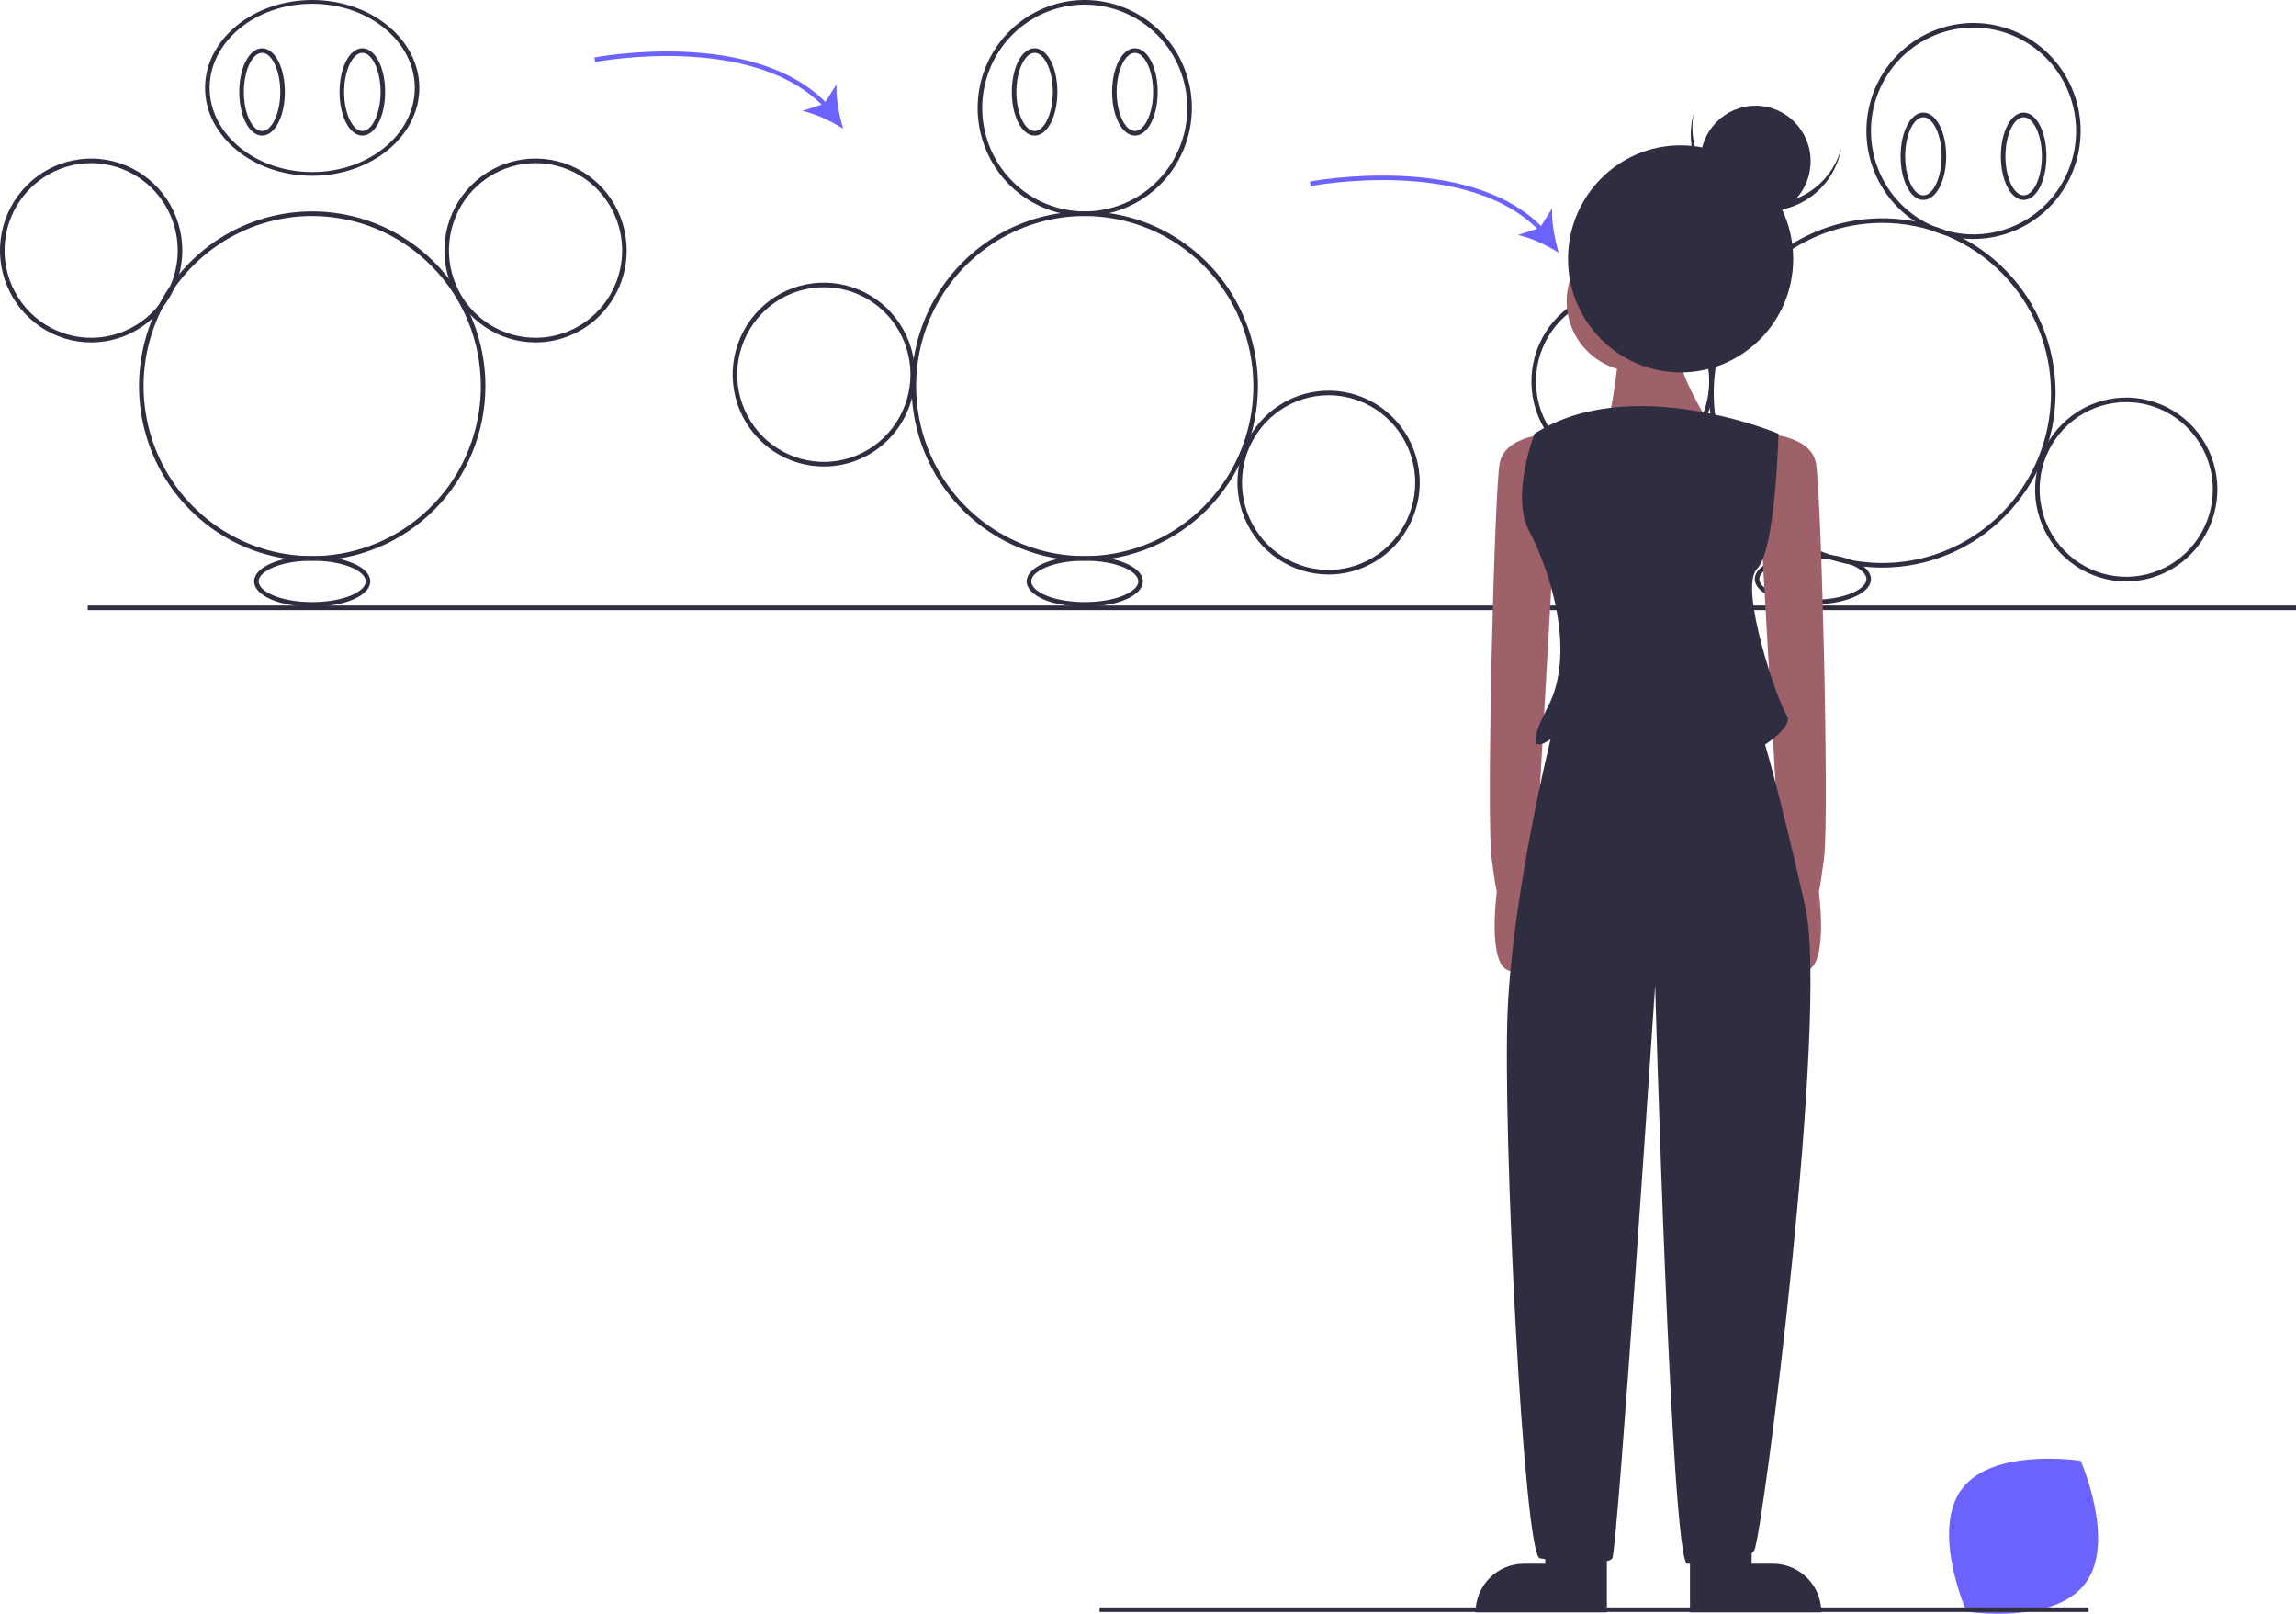<svg width="74" height="52" viewBox="0 0 74 52" fill="none" xmlns="http://www.w3.org/2000/svg">
<g clip-path="url(#clip0_1577_145)">
<path d="M74 19.511H2.828V19.659H74V19.511Z" fill="#2F2E41"/>
<path d="M63.234 47.975C62.219 49.317 63.383 51.932 63.383 51.932C63.383 51.932 66.191 52.37 67.206 51.027C68.221 49.685 67.058 47.07 67.058 47.07C67.058 47.07 64.249 46.632 63.234 47.975Z" fill="#6C63FF"/>
<path d="M10.062 18.067C8.958 18.067 7.879 17.737 6.961 17.119C6.043 16.5 5.328 15.621 4.905 14.593C4.483 13.565 4.372 12.433 4.588 11.342C4.803 10.25 5.335 9.247 6.115 8.46C6.896 7.673 7.891 7.137 8.973 6.92C10.056 6.703 11.179 6.814 12.199 7.24C13.219 7.666 14.091 8.388 14.704 9.313C15.317 10.238 15.645 11.326 15.645 12.44C15.643 13.931 15.054 15.362 14.008 16.417C12.961 17.472 11.542 18.065 10.062 18.067ZM10.062 6.96C8.987 6.96 7.937 7.281 7.043 7.884C6.149 8.486 5.452 9.341 5.041 10.343C4.63 11.344 4.522 12.445 4.732 13.508C4.941 14.571 5.459 15.548 6.219 16.314C6.979 17.08 7.948 17.602 9.002 17.814C10.056 18.025 11.149 17.916 12.143 17.502C13.136 17.087 13.985 16.385 14.582 15.484C15.179 14.583 15.498 13.523 15.498 12.44C15.496 10.987 14.923 9.594 13.904 8.567C12.885 7.54 11.504 6.962 10.062 6.96Z" fill="#2F2E41"/>
<path d="M10.062 5.664C8.159 5.664 6.61 4.394 6.61 2.832C6.61 1.271 8.159 0 10.062 0C11.966 0 13.515 1.271 13.515 2.832C13.515 4.394 11.966 5.664 10.062 5.664ZM10.062 0.121C8.24 0.121 6.757 1.337 6.757 2.832C6.757 4.327 8.24 5.544 10.062 5.544C11.885 5.544 13.368 4.327 13.368 2.832C13.368 1.337 11.885 0.121 10.062 0.121Z" fill="#2F2E41"/>
<path d="M8.447 4.369C8.035 4.369 7.712 3.751 7.712 2.962C7.712 2.173 8.035 1.555 8.447 1.555C8.859 1.555 9.181 2.173 9.181 2.962C9.181 3.751 8.859 4.369 8.447 4.369ZM8.447 1.703C8.128 1.703 7.859 2.28 7.859 2.962C7.859 3.644 8.128 4.221 8.447 4.221C8.765 4.221 9.034 3.644 9.034 2.962C9.034 2.28 8.765 1.703 8.447 1.703Z" fill="#2F2E41"/>
<path d="M11.678 4.369C11.267 4.369 10.944 3.751 10.944 2.962C10.944 2.173 11.267 1.555 11.678 1.555C12.09 1.555 12.413 2.173 12.413 2.962C12.413 3.751 12.09 4.369 11.678 4.369ZM11.678 1.703C11.36 1.703 11.091 2.28 11.091 2.962C11.091 3.644 11.36 4.221 11.678 4.221C11.997 4.221 12.266 3.644 12.266 2.962C12.266 2.28 11.997 1.703 11.678 1.703Z" fill="#2F2E41"/>
<path d="M17.261 11.033C16.679 11.033 16.111 10.859 15.628 10.533C15.145 10.208 14.768 9.745 14.546 9.204C14.324 8.663 14.266 8.067 14.379 7.493C14.492 6.918 14.772 6.391 15.183 5.976C15.594 5.562 16.117 5.28 16.687 5.166C17.257 5.052 17.848 5.11 18.385 5.334C18.922 5.559 19.381 5.938 19.703 6.425C20.026 6.912 20.198 7.485 20.198 8.071C20.198 8.856 19.888 9.609 19.337 10.164C18.786 10.719 18.039 11.032 17.261 11.033ZM17.261 5.257C16.709 5.257 16.169 5.422 15.71 5.731C15.251 6.04 14.893 6.48 14.682 6.994C14.471 7.508 14.415 8.074 14.523 8.62C14.631 9.165 14.897 9.667 15.287 10.06C15.677 10.454 16.175 10.722 16.716 10.83C17.257 10.939 17.819 10.883 18.329 10.67C18.839 10.457 19.274 10.097 19.581 9.634C19.888 9.171 20.052 8.627 20.052 8.071C20.051 7.325 19.756 6.61 19.233 6.082C18.71 5.555 18 5.258 17.261 5.257Z" fill="#2F2E41"/>
<path d="M2.938 11.033C2.357 11.033 1.789 10.859 1.306 10.533C0.823 10.208 0.446 9.745 0.224 9.204C0.001 8.663 -0.057 8.067 0.056 7.493C0.17 6.918 0.45 6.391 0.861 5.976C1.271 5.562 1.795 5.28 2.365 5.166C2.935 5.052 3.525 5.11 4.062 5.334C4.599 5.559 5.058 5.938 5.381 6.425C5.704 6.912 5.876 7.485 5.876 8.071C5.875 8.856 5.565 9.609 5.014 10.164C4.464 10.719 3.717 11.032 2.938 11.033ZM2.938 5.257C2.386 5.257 1.846 5.422 1.387 5.731C0.928 6.04 0.571 6.48 0.359 6.994C0.148 7.508 0.093 8.074 0.201 8.62C0.308 9.165 0.574 9.667 0.964 10.06C1.355 10.454 1.852 10.722 2.393 10.83C2.935 10.939 3.496 10.883 4.006 10.67C4.516 10.457 4.952 10.097 5.259 9.634C5.565 9.171 5.729 8.627 5.729 8.071C5.728 7.325 5.434 6.61 4.911 6.082C4.387 5.555 3.678 5.258 2.938 5.257Z" fill="#2F2E41"/>
<path d="M10.062 19.548C9.012 19.548 8.19 19.19 8.19 18.733C8.19 18.277 9.012 17.919 10.062 17.919C11.113 17.919 11.935 18.277 11.935 18.733C11.935 19.19 11.113 19.548 10.062 19.548ZM10.062 18.067C9.03 18.067 8.336 18.412 8.336 18.733C8.336 19.055 9.03 19.4 10.062 19.4C11.095 19.4 11.789 19.055 11.789 18.733C11.789 18.412 11.095 18.067 10.062 18.067Z" fill="#2F2E41"/>
<path d="M34.962 18.067C33.858 18.067 32.779 17.737 31.86 17.119C30.942 16.5 30.227 15.621 29.805 14.593C29.382 13.565 29.271 12.433 29.487 11.342C29.702 10.25 30.234 9.247 31.015 8.46C31.795 7.673 32.79 7.137 33.873 6.92C34.956 6.703 36.078 6.814 37.098 7.24C38.118 7.666 38.99 8.388 39.603 9.313C40.217 10.238 40.544 11.326 40.544 12.44C40.542 13.931 39.954 15.362 38.907 16.417C37.861 17.472 36.442 18.065 34.962 18.067ZM34.962 6.96C33.887 6.96 32.836 7.281 31.942 7.884C31.048 8.486 30.352 9.341 29.94 10.343C29.529 11.344 29.421 12.445 29.631 13.508C29.841 14.571 30.358 15.548 31.119 16.314C31.879 17.08 32.847 17.602 33.901 17.814C34.956 18.025 36.049 17.916 37.042 17.502C38.035 17.087 38.884 16.385 39.481 15.484C40.078 14.583 40.397 13.523 40.397 12.44C40.395 10.987 39.822 9.594 38.803 8.567C37.784 7.54 36.403 6.962 34.962 6.96Z" fill="#2F2E41"/>
<path d="M34.962 6.96C34.279 6.96 33.612 6.756 33.044 6.374C32.476 5.991 32.034 5.448 31.772 4.812C31.511 4.176 31.443 3.476 31.576 2.801C31.709 2.126 32.038 1.506 32.521 1.019C33.004 0.533 33.619 0.201 34.288 0.067C34.958 -0.067 35.652 0.002 36.283 0.265C36.914 0.528 37.453 0.974 37.832 1.547C38.211 2.119 38.414 2.792 38.414 3.48C38.413 4.403 38.049 5.287 37.402 5.94C36.754 6.592 35.877 6.959 34.962 6.96ZM34.962 0.148C34.308 0.148 33.669 0.344 33.126 0.71C32.582 1.076 32.158 1.596 31.908 2.205C31.658 2.814 31.593 3.484 31.72 4.13C31.848 4.777 32.162 5.37 32.625 5.836C33.087 6.302 33.676 6.62 34.317 6.748C34.958 6.877 35.623 6.811 36.227 6.559C36.831 6.306 37.347 5.879 37.71 5.331C38.073 4.783 38.267 4.139 38.267 3.48C38.266 2.597 37.917 1.75 37.298 1.125C36.678 0.5 35.838 0.149 34.962 0.148Z" fill="#2F2E41"/>
<path d="M33.346 4.369C32.934 4.369 32.611 3.751 32.611 2.962C32.611 2.173 32.934 1.555 33.346 1.555C33.758 1.555 34.08 2.173 34.08 2.962C34.08 3.751 33.758 4.369 33.346 4.369ZM33.346 1.703C33.027 1.703 32.758 2.28 32.758 2.962C32.758 3.644 33.027 4.221 33.346 4.221C33.664 4.221 33.934 3.644 33.934 2.962C33.934 2.28 33.664 1.703 33.346 1.703Z" fill="#2F2E41"/>
<path d="M36.578 4.369C36.166 4.369 35.843 3.751 35.843 2.962C35.843 2.173 36.166 1.555 36.578 1.555C36.989 1.555 37.312 2.173 37.312 2.962C37.312 3.751 36.989 4.369 36.578 4.369ZM36.578 1.703C36.259 1.703 35.99 2.28 35.99 2.962C35.99 3.644 36.259 4.221 36.578 4.221C36.896 4.221 37.165 3.644 37.165 2.962C37.165 2.28 36.896 1.703 36.578 1.703Z" fill="#2F2E41"/>
<path d="M42.821 18.512C42.24 18.512 41.672 18.338 41.188 18.012C40.705 17.687 40.329 17.224 40.106 16.683C39.884 16.142 39.826 15.546 39.939 14.972C40.053 14.397 40.332 13.87 40.743 13.455C41.154 13.041 41.678 12.759 42.248 12.645C42.818 12.53 43.408 12.589 43.945 12.813C44.482 13.037 44.941 13.417 45.264 13.904C45.586 14.391 45.759 14.964 45.759 15.55C45.758 16.335 45.448 17.088 44.897 17.643C44.346 18.198 43.6 18.511 42.821 18.512ZM42.821 12.736C42.269 12.736 41.729 12.901 41.27 13.21C40.811 13.519 40.453 13.959 40.242 14.473C40.031 14.987 39.976 15.553 40.083 16.099C40.191 16.644 40.457 17.146 40.847 17.539C41.237 17.933 41.735 18.201 42.276 18.309C42.818 18.418 43.379 18.362 43.889 18.149C44.399 17.936 44.835 17.576 45.142 17.113C45.448 16.65 45.612 16.106 45.612 15.55C45.611 14.804 45.317 14.088 44.793 13.561C44.27 13.034 43.561 12.737 42.821 12.736Z" fill="#2F2E41"/>
<path d="M26.57 15.031C25.988 15.035 25.419 14.864 24.933 14.541C24.447 14.218 24.068 13.757 23.843 13.216C23.617 12.675 23.557 12.079 23.668 11.503C23.779 10.927 24.058 10.398 24.468 9.982C24.878 9.565 25.401 9.281 25.972 9.166C26.542 9.05 27.134 9.107 27.672 9.331C28.21 9.555 28.67 9.934 28.993 10.422C29.317 10.909 29.49 11.483 29.49 12.069C29.491 12.852 29.185 13.604 28.637 14.159C28.09 14.714 27.347 15.028 26.57 15.031ZM26.57 9.256C26.017 9.252 25.476 9.414 25.015 9.721C24.553 10.028 24.193 10.466 23.979 10.98C23.765 11.494 23.707 12.06 23.813 12.607C23.919 13.154 24.183 13.657 24.573 14.053C24.963 14.448 25.46 14.718 26.002 14.828C26.544 14.938 27.106 14.883 27.617 14.671C28.128 14.458 28.565 14.098 28.872 13.634C29.18 13.171 29.344 12.627 29.344 12.069C29.345 11.326 29.054 10.612 28.534 10.084C28.014 9.557 27.308 9.259 26.57 9.256Z" fill="#2F2E41"/>
<path d="M34.962 19.548C33.911 19.548 33.089 19.19 33.089 18.733C33.089 18.277 33.911 17.919 34.962 17.919C36.012 17.919 36.835 18.277 36.835 18.733C36.835 19.19 36.012 19.548 34.962 19.548ZM34.962 18.067C33.929 18.067 33.236 18.412 33.236 18.733C33.236 19.055 33.929 19.4 34.962 19.4C35.994 19.4 36.688 19.055 36.688 18.733C36.688 18.412 35.994 18.067 34.962 18.067Z" fill="#2F2E41"/>
<path d="M60.669 18.289C59.565 18.289 58.486 17.959 57.568 17.341C56.65 16.722 55.934 15.843 55.512 14.815C55.089 13.787 54.979 12.655 55.194 11.564C55.409 10.472 55.941 9.469 56.722 8.682C57.502 7.895 58.497 7.359 59.58 7.142C60.663 6.925 61.785 7.037 62.805 7.463C63.825 7.888 64.697 8.61 65.31 9.535C65.924 10.461 66.251 11.549 66.251 12.662C66.249 14.154 65.661 15.584 64.614 16.639C63.568 17.694 62.149 18.287 60.669 18.289ZM60.669 7.182C59.594 7.182 58.543 7.504 57.649 8.106C56.755 8.708 56.059 9.564 55.647 10.565C55.236 11.566 55.128 12.668 55.338 13.731C55.548 14.793 56.066 15.77 56.826 16.536C57.586 17.302 58.554 17.824 59.609 18.036C60.663 18.247 61.756 18.139 62.749 17.724C63.742 17.309 64.591 16.607 65.188 15.706C65.785 14.805 66.104 13.745 66.104 12.662C66.103 11.209 65.529 9.816 64.51 8.789C63.492 7.762 62.11 7.184 60.669 7.182Z" fill="#2F2E41"/>
<path d="M63.607 7.7C62.924 7.7 62.257 7.496 61.689 7.114C61.121 6.732 60.679 6.188 60.418 5.552C60.156 4.916 60.088 4.217 60.221 3.541C60.354 2.866 60.683 2.246 61.166 1.76C61.649 1.273 62.264 0.941 62.933 0.807C63.603 0.673 64.297 0.742 64.928 1.005C65.559 1.269 66.098 1.715 66.477 2.287C66.856 2.859 67.059 3.532 67.059 4.22C67.058 5.143 66.694 6.028 66.047 6.68C65.4 7.332 64.522 7.699 63.607 7.7ZM63.607 0.888C62.953 0.888 62.314 1.084 61.771 1.45C61.227 1.816 60.803 2.336 60.553 2.945C60.303 3.554 60.238 4.224 60.365 4.87C60.493 5.517 60.807 6.11 61.27 6.576C61.732 7.042 62.321 7.36 62.962 7.488C63.603 7.617 64.268 7.551 64.872 7.299C65.476 7.047 65.992 6.62 66.355 6.072C66.718 5.524 66.912 4.879 66.912 4.22C66.911 3.337 66.563 2.49 65.943 1.865C65.323 1.241 64.483 0.889 63.607 0.888Z" fill="#2F2E41"/>
<path d="M61.991 6.442C61.579 6.442 61.257 5.824 61.257 5.035C61.257 4.246 61.579 3.628 61.991 3.628C62.403 3.628 62.726 4.246 62.726 5.035C62.726 5.824 62.403 6.442 61.991 6.442ZM61.991 3.777C61.672 3.777 61.404 4.353 61.404 5.035C61.404 5.718 61.672 6.294 61.991 6.294C62.31 6.294 62.579 5.718 62.579 5.035C62.579 4.353 62.31 3.777 61.991 3.777Z" fill="#2F2E41"/>
<path d="M65.223 6.442C64.811 6.442 64.488 5.824 64.488 5.035C64.488 4.246 64.811 3.628 65.223 3.628C65.635 3.628 65.957 4.246 65.957 5.035C65.957 5.824 65.635 6.442 65.223 6.442ZM65.223 3.777C64.904 3.777 64.635 4.353 64.635 5.035C64.635 5.718 64.904 6.294 65.223 6.294C65.541 6.294 65.81 5.718 65.81 5.035C65.81 4.353 65.541 3.777 65.223 3.777Z" fill="#2F2E41"/>
<path d="M68.528 18.734C67.947 18.734 67.379 18.56 66.896 18.235C66.413 17.909 66.036 17.447 65.814 16.905C65.591 16.364 65.533 15.769 65.647 15.194C65.76 14.62 66.04 14.092 66.451 13.678C66.862 13.263 67.385 12.981 67.955 12.867C68.525 12.753 69.115 12.811 69.652 13.036C70.189 13.26 70.648 13.639 70.971 14.126C71.294 14.613 71.466 15.186 71.466 15.772C71.465 16.557 71.155 17.31 70.605 17.865C70.054 18.421 69.307 18.733 68.528 18.734ZM68.528 12.958C67.976 12.958 67.436 13.123 66.977 13.432C66.518 13.742 66.161 14.181 65.949 14.695C65.738 15.209 65.683 15.775 65.791 16.321C65.898 16.867 66.164 17.368 66.555 17.762C66.945 18.155 67.442 18.423 67.984 18.532C68.525 18.64 69.086 18.584 69.596 18.371C70.106 18.159 70.542 17.798 70.849 17.335C71.155 16.872 71.319 16.328 71.319 15.772C71.318 15.026 71.024 14.311 70.501 13.783C69.978 13.256 69.268 12.959 68.528 12.958Z" fill="#2F2E41"/>
<path d="M52.296 15.253C51.715 15.253 51.147 15.079 50.663 14.754C50.18 14.429 49.804 13.966 49.581 13.425C49.359 12.884 49.301 12.288 49.414 11.714C49.528 11.139 49.807 10.611 50.218 10.197C50.629 9.783 51.153 9.501 51.723 9.386C52.292 9.272 52.883 9.331 53.42 9.555C53.957 9.779 54.416 10.159 54.739 10.646C55.061 11.133 55.234 11.706 55.234 12.291C55.233 13.077 54.923 13.829 54.372 14.385C53.821 14.94 53.075 15.252 52.296 15.253ZM52.296 9.478C51.744 9.478 51.204 9.643 50.745 9.952C50.286 10.261 49.928 10.7 49.717 11.215C49.506 11.729 49.451 12.294 49.558 12.84C49.666 13.386 49.932 13.887 50.322 14.281C50.712 14.675 51.21 14.943 51.751 15.051C52.293 15.16 52.854 15.104 53.364 14.891C53.874 14.678 54.31 14.317 54.616 13.855C54.923 13.392 55.087 12.848 55.087 12.291C55.086 11.545 54.792 10.83 54.268 10.303C53.745 9.775 53.036 9.479 52.296 9.478Z" fill="#2F2E41"/>
<path d="M58.429 19.474C57.379 19.474 56.556 19.116 56.556 18.659C56.556 18.203 57.379 17.845 58.429 17.845C59.479 17.845 60.302 18.203 60.302 18.659C60.302 19.116 59.479 19.474 58.429 19.474ZM58.429 17.993C57.396 17.993 56.703 18.337 56.703 18.659C56.703 18.981 57.396 19.326 58.429 19.326C59.461 19.326 60.155 18.981 60.155 18.659C60.155 18.337 59.461 17.993 58.429 17.993Z" fill="#2F2E41"/>
<path d="M26.59 3.482C24.292 1.027 19.235 1.988 19.184 1.998L19.156 1.852C19.208 1.842 24.344 0.866 26.697 3.38L26.59 3.482Z" fill="#6C63FF"/>
<path d="M27.176 4.147C26.799 3.909 26.273 3.658 25.856 3.574L26.564 3.346L26.962 2.714C26.937 3.143 27.044 3.718 27.176 4.147Z" fill="#6C63FF"/>
<path d="M49.653 7.481C47.355 5.025 42.298 5.986 42.247 5.996L42.219 5.851C42.271 5.841 47.407 4.865 49.76 7.379L49.653 7.481Z" fill="#6C63FF"/>
<path d="M50.239 8.145C49.862 7.907 49.337 7.656 48.919 7.573L49.627 7.344L50.026 6.712C50 7.141 50.107 7.717 50.239 8.145Z" fill="#6C63FF"/>
<path d="M50.062 13.975C50.062 13.975 48.506 13.975 48.333 14.933C48.161 15.892 47.901 26.345 48.074 27.651C48.247 28.958 48.247 28.697 48.247 28.697C48.247 28.697 47.903 31.18 48.68 31.288C49.457 31.397 49.457 28.436 49.457 28.436L50.062 17.808L50.062 13.975Z" fill="#9E616A"/>
<path d="M56.801 13.975C56.801 13.975 58.357 13.975 58.53 14.933C58.703 15.892 58.962 26.345 58.789 27.651C58.616 28.958 58.616 28.697 58.616 28.697C58.616 28.697 58.961 31.18 58.184 31.288C57.406 31.397 57.406 28.436 57.406 28.436L56.801 17.808V13.975Z" fill="#9E616A"/>
<path d="M49.802 50.388H49.111C48.907 50.388 48.705 50.428 48.516 50.507C48.327 50.586 48.156 50.701 48.011 50.847C47.867 50.992 47.752 51.165 47.674 51.356C47.596 51.546 47.556 51.75 47.556 51.956V51.956H51.79V49.952H49.802V50.388Z" fill="#2F2E41"/>
<path d="M56.456 50.388H57.147C57.351 50.388 57.554 50.428 57.742 50.507C57.931 50.586 58.103 50.701 58.247 50.847C58.391 50.992 58.506 51.165 58.584 51.356C58.662 51.546 58.703 51.75 58.703 51.956V51.956H54.468V49.952H56.456V50.388Z" fill="#2F2E41"/>
<path d="M52.74 11.972C53.981 11.972 54.987 10.958 54.987 9.707C54.987 8.456 53.981 7.442 52.74 7.442C51.499 7.442 50.494 8.456 50.494 9.707C50.494 10.958 51.499 11.972 52.74 11.972Z" fill="#9E616A"/>
<path d="M52.222 10.926C52.222 10.926 51.963 13.801 51.617 14.062C51.271 14.324 55.246 13.888 55.246 13.888C55.246 13.888 53.864 11.797 54.123 11.101C54.382 10.404 52.222 10.926 52.222 10.926Z" fill="#9E616A"/>
<path d="M57.32 13.975C57.32 13.975 52.568 11.972 49.457 13.975C49.457 13.975 48.679 15.979 49.284 17.111C49.889 18.244 50.839 20.944 49.889 22.774C48.938 24.603 49.975 23.819 49.975 23.819C49.975 23.819 48.766 28.697 48.593 32.53C48.42 36.363 49.111 50.126 49.63 50.213C50.148 50.301 51.79 50.475 51.963 50.213C52.136 49.952 53.345 31.746 53.345 31.746C53.345 31.746 53.864 50.388 54.382 50.388C54.901 50.388 56.283 50.388 56.542 49.952C56.802 49.517 58.962 32.704 58.184 29.22C57.407 25.735 56.888 23.993 56.888 23.993C56.888 23.993 57.839 23.383 57.579 23.035C57.32 22.686 56.024 18.941 56.629 18.331C57.234 17.721 57.32 13.975 57.32 13.975Z" fill="#2F2E41"/>
<path d="M54.166 12C56.17 12 57.795 10.362 57.795 8.342C57.795 6.321 56.17 4.683 54.166 4.683C52.162 4.683 50.537 6.321 50.537 8.342C50.537 10.362 52.162 12 54.166 12Z" fill="#2F2E41"/>
<path d="M56.432 6.51C55.821 6.365 55.288 5.989 54.945 5.458C54.601 4.928 54.473 4.285 54.588 3.662C54.577 3.7 54.567 3.737 54.558 3.776C54.41 4.412 54.519 5.081 54.86 5.637C55.202 6.192 55.748 6.588 56.379 6.738C57.01 6.887 57.674 6.778 58.226 6.434C58.777 6.09 59.17 5.539 59.318 4.903C59.327 4.865 59.335 4.827 59.342 4.788C59.169 5.397 58.771 5.916 58.229 6.236C57.687 6.557 57.044 6.655 56.432 6.51Z" fill="#2F2E41"/>
<path d="M56.58 6.987C57.561 6.987 58.356 6.185 58.356 5.197C58.356 4.208 57.561 3.406 56.58 3.406C55.599 3.406 54.804 4.208 54.804 5.197C54.804 6.185 55.599 6.987 56.58 6.987Z" fill="#2F2E41"/>
<path d="M67.316 51.795H35.439V51.943H67.316V51.795Z" fill="#2F2E41"/>
</g>
<defs>
<clipPath id="clip0_1577_145">
<rect width="74" height="52" fill="white"/>
</clipPath>
</defs>
</svg>
